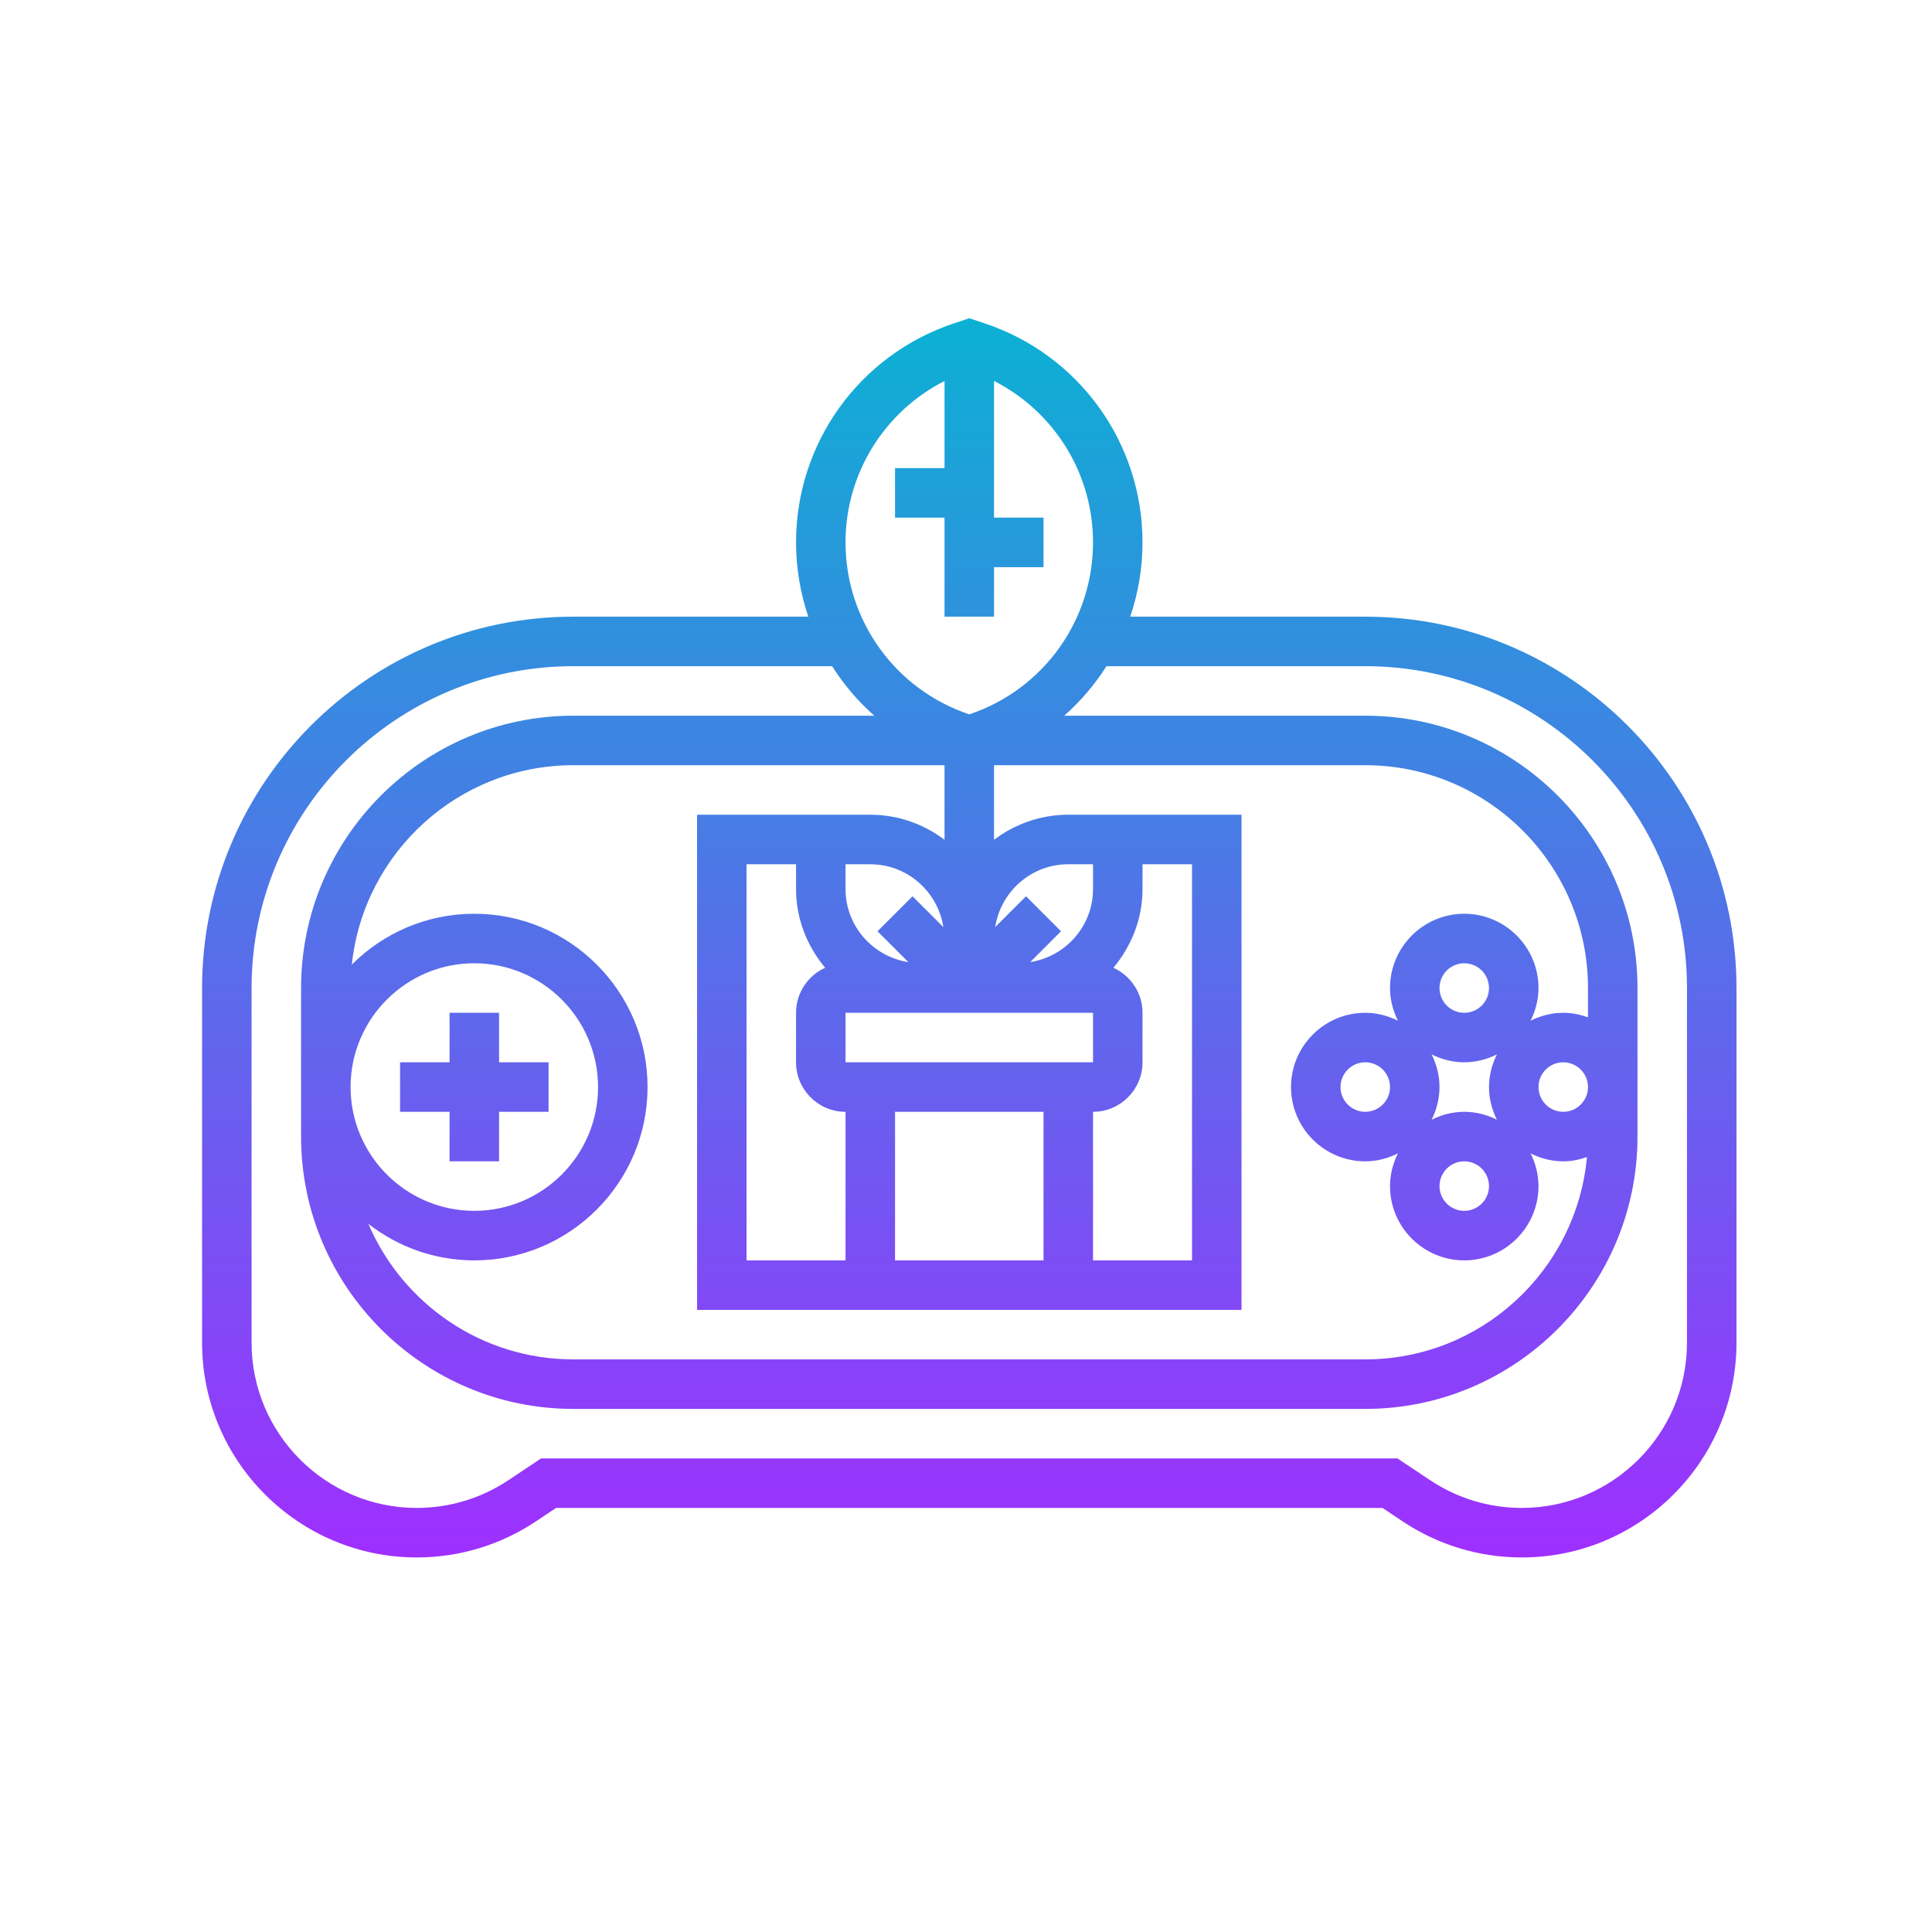 <svg xmlns="http://www.w3.org/2000/svg" xmlns:xlink="http://www.w3.org/1999/xlink" width="500" zoomAndPan="magnify" viewBox="0 0 375 375" height="500" preserveAspectRatio="xMidYMid meet" version="1.0"><defs><clipPath id="aa77dfbb59"><path d="M 39 61.77 L 337.387 61.77 L 337.387 302.52 L 39 302.52 Z M 39 61.77 " clip-rule="nonzero"/></clipPath><clipPath id="93aba28560"><path d="M 87.258 215.801 L 77.652 215.801 L 77.652 206.191 L 87.258 206.191 L 87.258 196.582 L 96.867 196.582 L 96.867 206.191 L 106.473 206.191 L 106.473 215.801 L 96.867 215.801 L 96.867 225.414 L 87.258 225.414 Z M 337.051 191.777 L 337.051 260.609 C 337.051 283.598 318.355 302.301 295.375 302.301 C 287.117 302.301 279.125 299.879 272.254 295.297 L 268.344 292.688 L 107.93 292.688 L 104.02 295.297 C 97.152 299.879 89.156 302.301 80.898 302.301 C 57.918 302.301 39.223 283.598 39.223 260.609 L 39.223 191.777 C 39.223 152.031 71.547 119.695 111.277 119.695 L 156.898 119.695 C 155.352 115.141 154.512 110.285 154.512 105.277 C 154.512 85.961 166.82 68.879 185.141 62.77 L 188.137 61.77 L 191.137 62.77 C 209.453 68.879 221.762 85.965 221.762 105.277 C 221.762 110.285 220.918 115.141 219.375 119.695 L 264.996 119.695 C 304.727 119.695 337.051 152.031 337.051 191.777 Z M 164.117 105.277 C 164.117 120.434 173.77 133.848 188.137 138.656 C 202.504 133.848 212.156 120.434 212.156 105.277 C 212.156 91.887 204.609 79.883 192.941 73.941 L 192.941 100.473 L 202.547 100.473 L 202.547 110.086 L 192.941 110.086 L 192.941 119.695 L 183.332 119.695 L 183.332 100.473 L 173.727 100.473 L 173.727 90.863 L 183.332 90.863 L 183.332 73.949 C 171.664 79.883 164.117 91.887 164.117 105.277 Z M 308.23 210.996 C 308.23 208.348 306.078 206.191 303.426 206.191 C 300.773 206.191 298.621 208.348 298.621 210.996 C 298.621 213.645 300.773 215.801 303.426 215.801 C 306.078 215.801 308.23 213.645 308.23 210.996 Z M 308.23 191.777 C 308.23 167.93 288.836 148.527 264.996 148.527 L 192.941 148.527 L 192.941 163 C 196.961 159.969 201.938 158.137 207.352 158.137 L 240.977 158.137 L 240.977 254.246 L 135.297 254.246 L 135.297 158.137 L 168.922 158.137 C 174.336 158.137 179.312 159.969 183.332 163 L 183.332 148.527 L 111.277 148.527 C 88.969 148.527 70.566 165.516 68.289 187.234 C 74.375 181.137 82.789 177.359 92.062 177.359 C 110.602 177.359 125.688 192.449 125.688 210.996 C 125.688 229.547 110.602 244.637 92.062 244.637 C 84.32 244.637 77.207 241.977 71.512 237.562 C 78.117 253.008 93.453 263.855 111.277 263.855 L 264.996 263.855 C 287.492 263.855 306.012 246.578 308.027 224.59 C 306.574 225.086 305.043 225.414 303.426 225.414 C 301.145 225.414 299.012 224.832 297.09 223.879 C 298.039 225.801 298.621 227.938 298.621 230.219 C 298.621 238.168 292.156 244.637 284.211 244.637 C 276.266 244.637 269.801 238.168 269.801 230.219 C 269.801 227.938 270.383 225.801 271.332 223.879 C 269.41 224.832 267.277 225.414 264.996 225.414 C 257.051 225.414 250.586 218.945 250.586 210.996 C 250.586 203.051 257.051 196.582 264.996 196.582 C 267.277 196.582 269.41 197.164 271.332 198.113 C 270.383 196.191 269.801 194.059 269.801 191.777 C 269.801 183.828 276.266 177.359 284.211 177.359 C 292.156 177.359 298.621 183.828 298.621 191.777 C 298.621 194.059 298.039 196.191 297.09 198.113 C 299.012 197.164 301.141 196.582 303.426 196.582 C 305.117 196.582 306.723 196.926 308.23 197.465 Z M 290.547 217.336 C 289.598 215.414 289.016 213.281 289.016 210.996 C 289.016 208.715 289.598 206.582 290.547 204.66 C 288.625 205.609 286.492 206.191 284.211 206.191 C 281.93 206.191 279.797 205.609 277.875 204.66 C 278.828 206.582 279.406 208.715 279.406 210.996 C 279.406 213.281 278.828 215.414 277.875 217.336 C 279.797 216.383 281.926 215.801 284.211 215.801 C 286.496 215.801 288.625 216.383 290.547 217.336 Z M 284.211 225.414 C 281.559 225.414 279.406 227.57 279.406 230.219 C 279.406 232.867 281.559 235.023 284.211 235.023 C 286.863 235.023 289.016 232.867 289.016 230.219 C 289.016 227.57 286.863 225.414 284.211 225.414 Z M 284.211 196.582 C 286.863 196.582 289.016 194.422 289.016 191.777 C 289.016 189.129 286.863 186.969 284.211 186.969 C 281.559 186.969 279.406 189.129 279.406 191.777 C 279.406 194.422 281.559 196.582 284.211 196.582 Z M 264.996 206.191 C 262.344 206.191 260.191 208.348 260.191 210.996 C 260.191 213.645 262.344 215.801 264.996 215.801 C 267.648 215.801 269.801 213.645 269.801 210.996 C 269.801 208.348 267.648 206.191 264.996 206.191 Z M 68.047 210.996 C 68.047 224.246 78.82 235.023 92.062 235.023 C 105.309 235.023 116.082 224.246 116.082 210.996 C 116.082 197.75 105.309 186.969 92.062 186.969 C 78.82 186.969 68.047 197.75 68.047 210.996 Z M 164.117 196.582 L 164.117 206.191 L 212.16 206.191 L 212.156 196.582 Z M 183.109 179.953 C 182.031 173.059 176.109 167.754 168.922 167.754 L 164.117 167.754 L 164.117 172.559 C 164.117 179.754 169.426 185.676 176.316 186.75 L 170.328 180.762 L 177.121 173.969 Z M 154.512 172.555 L 154.512 167.75 L 144.902 167.75 L 144.902 244.637 L 164.117 244.637 L 164.117 215.801 C 158.82 215.801 154.512 211.492 154.512 206.191 L 154.512 196.582 C 154.512 192.695 156.836 189.359 160.16 187.844 C 156.688 183.68 154.512 178.395 154.512 172.555 Z M 173.727 244.637 L 202.547 244.637 L 202.547 215.801 L 173.727 215.801 Z M 212.156 244.637 L 231.371 244.637 L 231.371 167.75 L 221.762 167.75 L 221.762 172.555 C 221.762 178.395 219.586 183.68 216.113 187.844 C 219.438 189.363 221.762 192.699 221.762 196.582 L 221.762 206.191 C 221.762 211.492 217.453 215.801 212.156 215.801 Z M 212.156 167.75 L 207.352 167.75 C 200.16 167.75 194.238 173.059 193.168 179.949 L 199.152 173.961 L 205.945 180.758 L 199.961 186.746 C 206.848 185.672 212.156 179.746 212.156 172.555 Z M 327.445 191.777 C 327.445 157.332 299.43 129.305 264.996 129.305 L 214.766 129.305 C 212.5 132.871 209.75 136.113 206.562 138.918 L 264.996 138.918 C 294.129 138.918 317.836 162.633 317.836 191.777 L 317.836 220.609 C 317.836 249.754 294.129 273.469 264.996 273.469 L 111.277 273.469 C 82.145 273.469 58.438 249.754 58.438 220.609 L 58.438 191.777 C 58.438 162.633 82.145 138.918 111.277 138.918 L 169.711 138.918 C 166.527 136.113 163.773 132.871 161.512 129.305 L 111.277 129.305 C 76.844 129.305 48.832 157.332 48.832 191.777 L 48.832 260.609 C 48.832 278.297 63.219 292.688 80.898 292.688 C 87.25 292.688 93.402 290.824 98.688 287.301 L 105.02 283.078 L 271.25 283.078 L 277.582 287.301 C 282.871 290.824 289.02 292.688 295.371 292.688 C 313.051 292.688 327.441 278.297 327.441 260.609 L 327.441 191.777 Z M 327.445 191.777 " clip-rule="nonzero"/></clipPath><linearGradient x1="31" gradientTransform="matrix(4.804, 0, 0, 4.805, 39.223, 61.771)" y1="50.054" x2="31" gradientUnits="userSpaceOnUse" y2="0" id="faa2e87d78"><stop stop-opacity="1" stop-color="rgb(62.399%, 18.399%, 100%)" offset="0"/><stop stop-opacity="1" stop-color="rgb(62.172%, 18.597%, 99.931%)" offset="0.004"/><stop stop-opacity="1" stop-color="rgb(61.945%, 18.797%, 99.864%)" offset="0.008"/><stop stop-opacity="1" stop-color="rgb(61.717%, 18.996%, 99.796%)" offset="0.012"/><stop stop-opacity="1" stop-color="rgb(61.491%, 19.196%, 99.728%)" offset="0.016"/><stop stop-opacity="1" stop-color="rgb(61.264%, 19.394%, 99.661%)" offset="0.02"/><stop stop-opacity="1" stop-color="rgb(61.038%, 19.594%, 99.594%)" offset="0.023"/><stop stop-opacity="1" stop-color="rgb(60.811%, 19.794%, 99.525%)" offset="0.027"/><stop stop-opacity="1" stop-color="rgb(60.583%, 19.994%, 99.458%)" offset="0.031"/><stop stop-opacity="1" stop-color="rgb(60.356%, 20.192%, 99.391%)" offset="0.035"/><stop stop-opacity="1" stop-color="rgb(60.13%, 20.392%, 99.324%)" offset="0.039"/><stop stop-opacity="1" stop-color="rgb(59.903%, 20.59%, 99.255%)" offset="0.043"/><stop stop-opacity="1" stop-color="rgb(59.676%, 20.79%, 99.188%)" offset="0.047"/><stop stop-opacity="1" stop-color="rgb(59.448%, 20.988%, 99.12%)" offset="0.051"/><stop stop-opacity="1" stop-color="rgb(59.222%, 21.188%, 99.052%)" offset="0.055"/><stop stop-opacity="1" stop-color="rgb(58.995%, 21.387%, 98.985%)" offset="0.059"/><stop stop-opacity="1" stop-color="rgb(58.768%, 21.587%, 98.918%)" offset="0.062"/><stop stop-opacity="1" stop-color="rgb(58.54%, 21.785%, 98.849%)" offset="0.066"/><stop stop-opacity="1" stop-color="rgb(58.315%, 21.985%, 98.782%)" offset="0.07"/><stop stop-opacity="1" stop-color="rgb(58.087%, 22.183%, 98.715%)" offset="0.074"/><stop stop-opacity="1" stop-color="rgb(57.86%, 22.383%, 98.648%)" offset="0.078"/><stop stop-opacity="1" stop-color="rgb(57.632%, 22.581%, 98.579%)" offset="0.082"/><stop stop-opacity="1" stop-color="rgb(57.407%, 22.781%, 98.512%)" offset="0.086"/><stop stop-opacity="1" stop-color="rgb(57.179%, 22.981%, 98.445%)" offset="0.09"/><stop stop-opacity="1" stop-color="rgb(56.952%, 23.181%, 98.378%)" offset="0.094"/><stop stop-opacity="1" stop-color="rgb(56.725%, 23.38%, 98.309%)" offset="0.098"/><stop stop-opacity="1" stop-color="rgb(56.499%, 23.579%, 98.242%)" offset="0.102"/><stop stop-opacity="1" stop-color="rgb(56.271%, 23.778%, 98.174%)" offset="0.105"/><stop stop-opacity="1" stop-color="rgb(56.044%, 23.978%, 98.106%)" offset="0.109"/><stop stop-opacity="1" stop-color="rgb(55.817%, 24.176%, 98.039%)" offset="0.113"/><stop stop-opacity="1" stop-color="rgb(55.591%, 24.376%, 97.972%)" offset="0.117"/><stop stop-opacity="1" stop-color="rgb(55.363%, 24.574%, 97.903%)" offset="0.121"/><stop stop-opacity="1" stop-color="rgb(55.136%, 24.774%, 97.836%)" offset="0.125"/><stop stop-opacity="1" stop-color="rgb(54.909%, 24.973%, 97.769%)" offset="0.129"/><stop stop-opacity="1" stop-color="rgb(54.683%, 25.172%, 97.702%)" offset="0.133"/><stop stop-opacity="1" stop-color="rgb(54.456%, 25.371%, 97.633%)" offset="0.137"/><stop stop-opacity="1" stop-color="rgb(54.228%, 25.571%, 97.566%)" offset="0.141"/><stop stop-opacity="1" stop-color="rgb(54.001%, 25.769%, 97.499%)" offset="0.145"/><stop stop-opacity="1" stop-color="rgb(53.775%, 25.969%, 97.432%)" offset="0.148"/><stop stop-opacity="1" stop-color="rgb(53.548%, 26.169%, 97.363%)" offset="0.152"/><stop stop-opacity="1" stop-color="rgb(53.322%, 26.369%, 97.296%)" offset="0.156"/><stop stop-opacity="1" stop-color="rgb(53.094%, 26.567%, 97.227%)" offset="0.16"/><stop stop-opacity="1" stop-color="rgb(52.867%, 26.767%, 97.16%)" offset="0.164"/><stop stop-opacity="1" stop-color="rgb(52.64%, 26.965%, 97.093%)" offset="0.168"/><stop stop-opacity="1" stop-color="rgb(52.414%, 27.165%, 97.026%)" offset="0.172"/><stop stop-opacity="1" stop-color="rgb(52.187%, 27.364%, 96.957%)" offset="0.176"/><stop stop-opacity="1" stop-color="rgb(51.959%, 27.563%, 96.89%)" offset="0.18"/><stop stop-opacity="1" stop-color="rgb(51.732%, 27.762%, 96.823%)" offset="0.184"/><stop stop-opacity="1" stop-color="rgb(51.506%, 27.962%, 96.756%)" offset="0.188"/><stop stop-opacity="1" stop-color="rgb(51.279%, 28.16%, 96.687%)" offset="0.191"/><stop stop-opacity="1" stop-color="rgb(51.051%, 28.36%, 96.62%)" offset="0.195"/><stop stop-opacity="1" stop-color="rgb(50.824%, 28.558%, 96.553%)" offset="0.199"/><stop stop-opacity="1" stop-color="rgb(50.598%, 28.758%, 96.486%)" offset="0.203"/><stop stop-opacity="1" stop-color="rgb(50.371%, 28.957%, 96.417%)" offset="0.207"/><stop stop-opacity="1" stop-color="rgb(50.143%, 29.156%, 96.35%)" offset="0.211"/><stop stop-opacity="1" stop-color="rgb(49.916%, 29.355%, 96.281%)" offset="0.215"/><stop stop-opacity="1" stop-color="rgb(49.69%, 29.555%, 96.214%)" offset="0.219"/><stop stop-opacity="1" stop-color="rgb(49.463%, 29.755%, 96.147%)" offset="0.223"/><stop stop-opacity="1" stop-color="rgb(49.236%, 29.955%, 96.08%)" offset="0.227"/><stop stop-opacity="1" stop-color="rgb(49.008%, 30.153%, 96.011%)" offset="0.23"/><stop stop-opacity="1" stop-color="rgb(48.782%, 30.353%, 95.944%)" offset="0.234"/><stop stop-opacity="1" stop-color="rgb(48.555%, 30.551%, 95.877%)" offset="0.238"/><stop stop-opacity="1" stop-color="rgb(48.328%, 30.751%, 95.81%)" offset="0.242"/><stop stop-opacity="1" stop-color="rgb(48.1%, 30.949%, 95.741%)" offset="0.246"/><stop stop-opacity="1" stop-color="rgb(47.874%, 31.149%, 95.674%)" offset="0.25"/><stop stop-opacity="1" stop-color="rgb(47.647%, 31.348%, 95.605%)" offset="0.254"/><stop stop-opacity="1" stop-color="rgb(47.42%, 31.548%, 95.538%)" offset="0.258"/><stop stop-opacity="1" stop-color="rgb(47.192%, 31.746%, 95.471%)" offset="0.262"/><stop stop-opacity="1" stop-color="rgb(46.967%, 31.946%, 95.404%)" offset="0.266"/><stop stop-opacity="1" stop-color="rgb(46.739%, 32.144%, 95.335%)" offset="0.27"/><stop stop-opacity="1" stop-color="rgb(46.512%, 32.344%, 95.268%)" offset="0.273"/><stop stop-opacity="1" stop-color="rgb(46.284%, 32.542%, 95.201%)" offset="0.277"/><stop stop-opacity="1" stop-color="rgb(46.059%, 32.742%, 95.134%)" offset="0.281"/><stop stop-opacity="1" stop-color="rgb(45.831%, 32.942%, 95.065%)" offset="0.285"/><stop stop-opacity="1" stop-color="rgb(45.605%, 33.142%, 94.998%)" offset="0.289"/><stop stop-opacity="1" stop-color="rgb(45.378%, 33.34%, 94.931%)" offset="0.293"/><stop stop-opacity="1" stop-color="rgb(45.151%, 33.54%, 94.864%)" offset="0.297"/><stop stop-opacity="1" stop-color="rgb(44.923%, 33.739%, 94.795%)" offset="0.301"/><stop stop-opacity="1" stop-color="rgb(44.698%, 33.939%, 94.728%)" offset="0.305"/><stop stop-opacity="1" stop-color="rgb(44.47%, 34.137%, 94.659%)" offset="0.309"/><stop stop-opacity="1" stop-color="rgb(44.243%, 34.337%, 94.592%)" offset="0.312"/><stop stop-opacity="1" stop-color="rgb(44.016%, 34.535%, 94.525%)" offset="0.316"/><stop stop-opacity="1" stop-color="rgb(43.79%, 34.735%, 94.458%)" offset="0.32"/><stop stop-opacity="1" stop-color="rgb(43.562%, 34.933%, 94.389%)" offset="0.324"/><stop stop-opacity="1" stop-color="rgb(43.335%, 35.133%, 94.322%)" offset="0.328"/><stop stop-opacity="1" stop-color="rgb(43.108%, 35.332%, 94.255%)" offset="0.332"/><stop stop-opacity="1" stop-color="rgb(42.882%, 35.532%, 94.188%)" offset="0.336"/><stop stop-opacity="1" stop-color="rgb(42.654%, 35.73%, 94.119%)" offset="0.34"/><stop stop-opacity="1" stop-color="rgb(42.427%, 35.93%, 94.052%)" offset="0.344"/><stop stop-opacity="1" stop-color="rgb(42.2%, 36.13%, 93.985%)" offset="0.348"/><stop stop-opacity="1" stop-color="rgb(41.974%, 36.33%, 93.918%)" offset="0.352"/><stop stop-opacity="1" stop-color="rgb(41.747%, 36.528%, 93.849%)" offset="0.355"/><stop stop-opacity="1" stop-color="rgb(41.519%, 36.728%, 93.782%)" offset="0.359"/><stop stop-opacity="1" stop-color="rgb(41.292%, 36.926%, 93.713%)" offset="0.363"/><stop stop-opacity="1" stop-color="rgb(41.066%, 37.126%, 93.646%)" offset="0.367"/><stop stop-opacity="1" stop-color="rgb(40.839%, 37.325%, 93.579%)" offset="0.371"/><stop stop-opacity="1" stop-color="rgb(40.611%, 37.524%, 93.512%)" offset="0.375"/><stop stop-opacity="1" stop-color="rgb(40.384%, 37.723%, 93.443%)" offset="0.379"/><stop stop-opacity="1" stop-color="rgb(40.158%, 37.923%, 93.376%)" offset="0.383"/><stop stop-opacity="1" stop-color="rgb(39.931%, 38.121%, 93.309%)" offset="0.387"/><stop stop-opacity="1" stop-color="rgb(39.703%, 38.321%, 93.242%)" offset="0.391"/><stop stop-opacity="1" stop-color="rgb(39.476%, 38.519%, 93.173%)" offset="0.395"/><stop stop-opacity="1" stop-color="rgb(39.25%, 38.719%, 93.106%)" offset="0.398"/><stop stop-opacity="1" stop-color="rgb(39.023%, 38.918%, 93.039%)" offset="0.402"/><stop stop-opacity="1" stop-color="rgb(38.795%, 39.117%, 92.972%)" offset="0.406"/><stop stop-opacity="1" stop-color="rgb(38.568%, 39.316%, 92.903%)" offset="0.41"/><stop stop-opacity="1" stop-color="rgb(38.342%, 39.516%, 92.836%)" offset="0.414"/><stop stop-opacity="1" stop-color="rgb(38.115%, 39.716%, 92.767%)" offset="0.418"/><stop stop-opacity="1" stop-color="rgb(37.888%, 39.915%, 92.7%)" offset="0.422"/><stop stop-opacity="1" stop-color="rgb(37.66%, 40.114%, 92.633%)" offset="0.426"/><stop stop-opacity="1" stop-color="rgb(37.434%, 40.314%, 92.566%)" offset="0.43"/><stop stop-opacity="1" stop-color="rgb(37.207%, 40.512%, 92.497%)" offset="0.434"/><stop stop-opacity="1" stop-color="rgb(36.981%, 40.712%, 92.43%)" offset="0.438"/><stop stop-opacity="1" stop-color="rgb(36.754%, 40.91%, 92.363%)" offset="0.441"/><stop stop-opacity="1" stop-color="rgb(36.526%, 41.11%, 92.296%)" offset="0.445"/><stop stop-opacity="1" stop-color="rgb(36.299%, 41.309%, 92.227%)" offset="0.449"/><stop stop-opacity="1" stop-color="rgb(36.073%, 41.508%, 92.16%)" offset="0.453"/><stop stop-opacity="1" stop-color="rgb(35.846%, 41.707%, 92.093%)" offset="0.457"/><stop stop-opacity="1" stop-color="rgb(35.619%, 41.907%, 92.026%)" offset="0.461"/><stop stop-opacity="1" stop-color="rgb(35.391%, 42.105%, 91.957%)" offset="0.465"/><stop stop-opacity="1" stop-color="rgb(35.165%, 42.305%, 91.89%)" offset="0.469"/><stop stop-opacity="1" stop-color="rgb(34.938%, 42.503%, 91.821%)" offset="0.473"/><stop stop-opacity="1" stop-color="rgb(34.711%, 42.703%, 91.754%)" offset="0.477"/><stop stop-opacity="1" stop-color="rgb(34.483%, 42.903%, 91.687%)" offset="0.48"/><stop stop-opacity="1" stop-color="rgb(34.258%, 43.103%, 91.62%)" offset="0.484"/><stop stop-opacity="1" stop-color="rgb(34.03%, 43.301%, 91.551%)" offset="0.488"/><stop stop-opacity="1" stop-color="rgb(33.803%, 43.501%, 91.484%)" offset="0.492"/><stop stop-opacity="1" stop-color="rgb(33.575%, 43.7%, 91.417%)" offset="0.496"/><stop stop-opacity="1" stop-color="rgb(33.35%, 43.9%, 91.35%)" offset="0.5"/><stop stop-opacity="1" stop-color="rgb(33.122%, 44.098%, 91.281%)" offset="0.504"/><stop stop-opacity="1" stop-color="rgb(32.895%, 44.298%, 91.214%)" offset="0.508"/><stop stop-opacity="1" stop-color="rgb(32.668%, 44.496%, 91.145%)" offset="0.512"/><stop stop-opacity="1" stop-color="rgb(32.442%, 44.696%, 91.078%)" offset="0.516"/><stop stop-opacity="1" stop-color="rgb(32.214%, 44.894%, 91.011%)" offset="0.52"/><stop stop-opacity="1" stop-color="rgb(31.987%, 45.094%, 90.944%)" offset="0.523"/><stop stop-opacity="1" stop-color="rgb(31.76%, 45.293%, 90.875%)" offset="0.527"/><stop stop-opacity="1" stop-color="rgb(31.534%, 45.493%, 90.808%)" offset="0.531"/><stop stop-opacity="1" stop-color="rgb(31.306%, 45.691%, 90.741%)" offset="0.535"/><stop stop-opacity="1" stop-color="rgb(31.079%, 45.891%, 90.674%)" offset="0.539"/><stop stop-opacity="1" stop-color="rgb(30.852%, 46.091%, 90.605%)" offset="0.543"/><stop stop-opacity="1" stop-color="rgb(30.626%, 46.291%, 90.538%)" offset="0.547"/><stop stop-opacity="1" stop-color="rgb(30.399%, 46.489%, 90.471%)" offset="0.551"/><stop stop-opacity="1" stop-color="rgb(30.171%, 46.689%, 90.404%)" offset="0.555"/><stop stop-opacity="1" stop-color="rgb(29.944%, 46.887%, 90.335%)" offset="0.559"/><stop stop-opacity="1" stop-color="rgb(29.718%, 47.087%, 90.268%)" offset="0.562"/><stop stop-opacity="1" stop-color="rgb(29.491%, 47.285%, 90.199%)" offset="0.566"/><stop stop-opacity="1" stop-color="rgb(29.265%, 47.485%, 90.132%)" offset="0.57"/><stop stop-opacity="1" stop-color="rgb(29.037%, 47.684%, 90.065%)" offset="0.574"/><stop stop-opacity="1" stop-color="rgb(28.81%, 47.884%, 89.998%)" offset="0.578"/><stop stop-opacity="1" stop-color="rgb(28.583%, 48.082%, 89.929%)" offset="0.582"/><stop stop-opacity="1" stop-color="rgb(28.357%, 48.282%, 89.862%)" offset="0.586"/><stop stop-opacity="1" stop-color="rgb(28.13%, 48.48%, 89.795%)" offset="0.59"/><stop stop-opacity="1" stop-color="rgb(27.902%, 48.68%, 89.728%)" offset="0.594"/><stop stop-opacity="1" stop-color="rgb(27.675%, 48.878%, 89.659%)" offset="0.598"/><stop stop-opacity="1" stop-color="rgb(27.449%, 49.078%, 89.592%)" offset="0.602"/><stop stop-opacity="1" stop-color="rgb(27.222%, 49.277%, 89.525%)" offset="0.605"/><stop stop-opacity="1" stop-color="rgb(26.994%, 49.477%, 89.458%)" offset="0.609"/><stop stop-opacity="1" stop-color="rgb(26.767%, 49.677%, 89.389%)" offset="0.613"/><stop stop-opacity="1" stop-color="rgb(26.541%, 49.876%, 89.322%)" offset="0.617"/><stop stop-opacity="1" stop-color="rgb(26.314%, 50.075%, 89.253%)" offset="0.621"/><stop stop-opacity="1" stop-color="rgb(26.086%, 50.275%, 89.186%)" offset="0.625"/><stop stop-opacity="1" stop-color="rgb(25.859%, 50.473%, 89.119%)" offset="0.629"/><stop stop-opacity="1" stop-color="rgb(25.633%, 50.673%, 89.052%)" offset="0.633"/><stop stop-opacity="1" stop-color="rgb(25.406%, 50.871%, 88.983%)" offset="0.637"/><stop stop-opacity="1" stop-color="rgb(25.179%, 51.071%, 88.916%)" offset="0.641"/><stop stop-opacity="1" stop-color="rgb(24.951%, 51.27%, 88.849%)" offset="0.645"/><stop stop-opacity="1" stop-color="rgb(24.725%, 51.469%, 88.782%)" offset="0.648"/><stop stop-opacity="1" stop-color="rgb(24.498%, 51.668%, 88.713%)" offset="0.652"/><stop stop-opacity="1" stop-color="rgb(24.271%, 51.868%, 88.646%)" offset="0.656"/><stop stop-opacity="1" stop-color="rgb(24.043%, 52.066%, 88.579%)" offset="0.66"/><stop stop-opacity="1" stop-color="rgb(23.817%, 52.266%, 88.512%)" offset="0.664"/><stop stop-opacity="1" stop-color="rgb(23.59%, 52.464%, 88.443%)" offset="0.668"/><stop stop-opacity="1" stop-color="rgb(23.363%, 52.664%, 88.376%)" offset="0.672"/><stop stop-opacity="1" stop-color="rgb(23.135%, 52.864%, 88.307%)" offset="0.676"/><stop stop-opacity="1" stop-color="rgb(22.91%, 53.064%, 88.24%)" offset="0.68"/><stop stop-opacity="1" stop-color="rgb(22.682%, 53.262%, 88.173%)" offset="0.684"/><stop stop-opacity="1" stop-color="rgb(22.455%, 53.462%, 88.106%)" offset="0.688"/><stop stop-opacity="1" stop-color="rgb(22.227%, 53.661%, 88.037%)" offset="0.691"/><stop stop-opacity="1" stop-color="rgb(22.002%, 53.86%, 87.97%)" offset="0.695"/><stop stop-opacity="1" stop-color="rgb(21.774%, 54.059%, 87.903%)" offset="0.699"/><stop stop-opacity="1" stop-color="rgb(21.547%, 54.259%, 87.836%)" offset="0.703"/><stop stop-opacity="1" stop-color="rgb(21.32%, 54.457%, 87.767%)" offset="0.707"/><stop stop-opacity="1" stop-color="rgb(21.094%, 54.657%, 87.7%)" offset="0.711"/><stop stop-opacity="1" stop-color="rgb(20.866%, 54.855%, 87.633%)" offset="0.715"/><stop stop-opacity="1" stop-color="rgb(20.641%, 55.055%, 87.566%)" offset="0.719"/><stop stop-opacity="1" stop-color="rgb(20.413%, 55.254%, 87.497%)" offset="0.723"/><stop stop-opacity="1" stop-color="rgb(20.186%, 55.453%, 87.43%)" offset="0.727"/><stop stop-opacity="1" stop-color="rgb(19.958%, 55.652%, 87.361%)" offset="0.73"/><stop stop-opacity="1" stop-color="rgb(19.733%, 55.852%, 87.294%)" offset="0.734"/><stop stop-opacity="1" stop-color="rgb(19.505%, 56.052%, 87.227%)" offset="0.738"/><stop stop-opacity="1" stop-color="rgb(19.278%, 56.252%, 87.16%)" offset="0.742"/><stop stop-opacity="1" stop-color="rgb(19.051%, 56.45%, 87.091%)" offset="0.746"/><stop stop-opacity="1" stop-color="rgb(18.825%, 56.65%, 87.024%)" offset="0.75"/><stop stop-opacity="1" stop-color="rgb(18.597%, 56.848%, 86.957%)" offset="0.754"/><stop stop-opacity="1" stop-color="rgb(18.37%, 57.048%, 86.89%)" offset="0.758"/><stop stop-opacity="1" stop-color="rgb(18.143%, 57.246%, 86.821%)" offset="0.762"/><stop stop-opacity="1" stop-color="rgb(17.917%, 57.446%, 86.754%)" offset="0.766"/><stop stop-opacity="1" stop-color="rgb(17.69%, 57.645%, 86.685%)" offset="0.77"/><stop stop-opacity="1" stop-color="rgb(17.462%, 57.845%, 86.618%)" offset="0.773"/><stop stop-opacity="1" stop-color="rgb(17.235%, 58.043%, 86.551%)" offset="0.777"/><stop stop-opacity="1" stop-color="rgb(17.009%, 58.243%, 86.484%)" offset="0.781"/><stop stop-opacity="1" stop-color="rgb(16.782%, 58.441%, 86.415%)" offset="0.785"/><stop stop-opacity="1" stop-color="rgb(16.554%, 58.641%, 86.348%)" offset="0.789"/><stop stop-opacity="1" stop-color="rgb(16.327%, 58.839%, 86.281%)" offset="0.793"/><stop stop-opacity="1" stop-color="rgb(16.101%, 59.039%, 86.214%)" offset="0.797"/><stop stop-opacity="1" stop-color="rgb(15.874%, 59.238%, 86.145%)" offset="0.801"/><stop stop-opacity="1" stop-color="rgb(15.646%, 59.438%, 86.078%)" offset="0.805"/><stop stop-opacity="1" stop-color="rgb(15.419%, 59.637%, 86.011%)" offset="0.809"/><stop stop-opacity="1" stop-color="rgb(15.193%, 59.837%, 85.944%)" offset="0.812"/><stop stop-opacity="1" stop-color="rgb(14.966%, 60.036%, 85.875%)" offset="0.816"/><stop stop-opacity="1" stop-color="rgb(14.738%, 60.236%, 85.808%)" offset="0.82"/><stop stop-opacity="1" stop-color="rgb(14.511%, 60.434%, 85.739%)" offset="0.824"/><stop stop-opacity="1" stop-color="rgb(14.285%, 60.634%, 85.672%)" offset="0.828"/><stop stop-opacity="1" stop-color="rgb(14.058%, 60.832%, 85.605%)" offset="0.832"/><stop stop-opacity="1" stop-color="rgb(13.831%, 61.032%, 85.538%)" offset="0.836"/><stop stop-opacity="1" stop-color="rgb(13.603%, 61.23%, 85.469%)" offset="0.84"/><stop stop-opacity="1" stop-color="rgb(13.377%, 61.43%, 85.402%)" offset="0.844"/><stop stop-opacity="1" stop-color="rgb(13.15%, 61.629%, 85.335%)" offset="0.848"/><stop stop-opacity="1" stop-color="rgb(12.924%, 61.829%, 85.268%)" offset="0.852"/><stop stop-opacity="1" stop-color="rgb(12.697%, 62.027%, 85.199%)" offset="0.855"/><stop stop-opacity="1" stop-color="rgb(12.469%, 62.227%, 85.132%)" offset="0.859"/><stop stop-opacity="1" stop-color="rgb(12.242%, 62.425%, 85.065%)" offset="0.863"/><stop stop-opacity="1" stop-color="rgb(12.016%, 62.625%, 84.998%)" offset="0.867"/><stop stop-opacity="1" stop-color="rgb(11.789%, 62.825%, 84.929%)" offset="0.871"/><stop stop-opacity="1" stop-color="rgb(11.562%, 63.025%, 84.862%)" offset="0.875"/><stop stop-opacity="1" stop-color="rgb(11.334%, 63.223%, 84.793%)" offset="0.879"/><stop stop-opacity="1" stop-color="rgb(11.108%, 63.423%, 84.726%)" offset="0.883"/><stop stop-opacity="1" stop-color="rgb(10.881%, 63.622%, 84.659%)" offset="0.887"/><stop stop-opacity="1" stop-color="rgb(10.654%, 63.821%, 84.592%)" offset="0.891"/><stop stop-opacity="1" stop-color="rgb(10.426%, 64.02%, 84.523%)" offset="0.895"/><stop stop-opacity="1" stop-color="rgb(10.2%, 64.22%, 84.456%)" offset="0.898"/><stop stop-opacity="1" stop-color="rgb(9.973%, 64.418%, 84.389%)" offset="0.902"/><stop stop-opacity="1" stop-color="rgb(9.746%, 64.618%, 84.322%)" offset="0.906"/><stop stop-opacity="1" stop-color="rgb(9.518%, 64.816%, 84.253%)" offset="0.91"/><stop stop-opacity="1" stop-color="rgb(9.293%, 65.016%, 84.186%)" offset="0.914"/><stop stop-opacity="1" stop-color="rgb(9.065%, 65.215%, 84.119%)" offset="0.918"/><stop stop-opacity="1" stop-color="rgb(8.838%, 65.414%, 84.052%)" offset="0.922"/><stop stop-opacity="1" stop-color="rgb(8.611%, 65.613%, 83.983%)" offset="0.926"/><stop stop-opacity="1" stop-color="rgb(8.385%, 65.813%, 83.916%)" offset="0.93"/><stop stop-opacity="1" stop-color="rgb(8.157%, 66.013%, 83.847%)" offset="0.934"/><stop stop-opacity="1" stop-color="rgb(7.93%, 66.212%, 83.78%)" offset="0.938"/><stop stop-opacity="1" stop-color="rgb(7.703%, 66.411%, 83.713%)" offset="0.941"/><stop stop-opacity="1" stop-color="rgb(7.477%, 66.611%, 83.646%)" offset="0.945"/><stop stop-opacity="1" stop-color="rgb(7.249%, 66.809%, 83.577%)" offset="0.949"/><stop stop-opacity="1" stop-color="rgb(7.022%, 67.009%, 83.51%)" offset="0.953"/><stop stop-opacity="1" stop-color="rgb(6.795%, 67.207%, 83.443%)" offset="0.957"/><stop stop-opacity="1" stop-color="rgb(6.569%, 67.407%, 83.376%)" offset="0.961"/><stop stop-opacity="1" stop-color="rgb(6.342%, 67.606%, 83.307%)" offset="0.965"/><stop stop-opacity="1" stop-color="rgb(6.114%, 67.805%, 83.24%)" offset="0.969"/><stop stop-opacity="1" stop-color="rgb(5.887%, 68.004%, 83.173%)" offset="0.973"/><stop stop-opacity="1" stop-color="rgb(5.661%, 68.204%, 83.105%)" offset="0.977"/><stop stop-opacity="1" stop-color="rgb(5.434%, 68.402%, 83.037%)" offset="0.98"/><stop stop-opacity="1" stop-color="rgb(5.206%, 68.602%, 82.97%)" offset="0.984"/><stop stop-opacity="1" stop-color="rgb(4.979%, 68.8%, 82.901%)" offset="0.988"/><stop stop-opacity="1" stop-color="rgb(4.753%, 69%, 82.834%)" offset="0.992"/><stop stop-opacity="1" stop-color="rgb(4.526%, 69.199%, 82.767%)" offset="0.996"/><stop stop-opacity="1" stop-color="rgb(4.3%, 69.398%, 82.7%)" offset="1"/></linearGradient></defs><g clip-path="url(#aa77dfbb59)"><g clip-path="url(#93aba28560)"><path fill="url(#faa2e87d78)" d="M 39.223 61.77 L 39.223 302.301 L 337.051 302.301 L 337.051 61.77 Z M 39.223 61.77 " fill-rule="nonzero"/></g></g></svg>